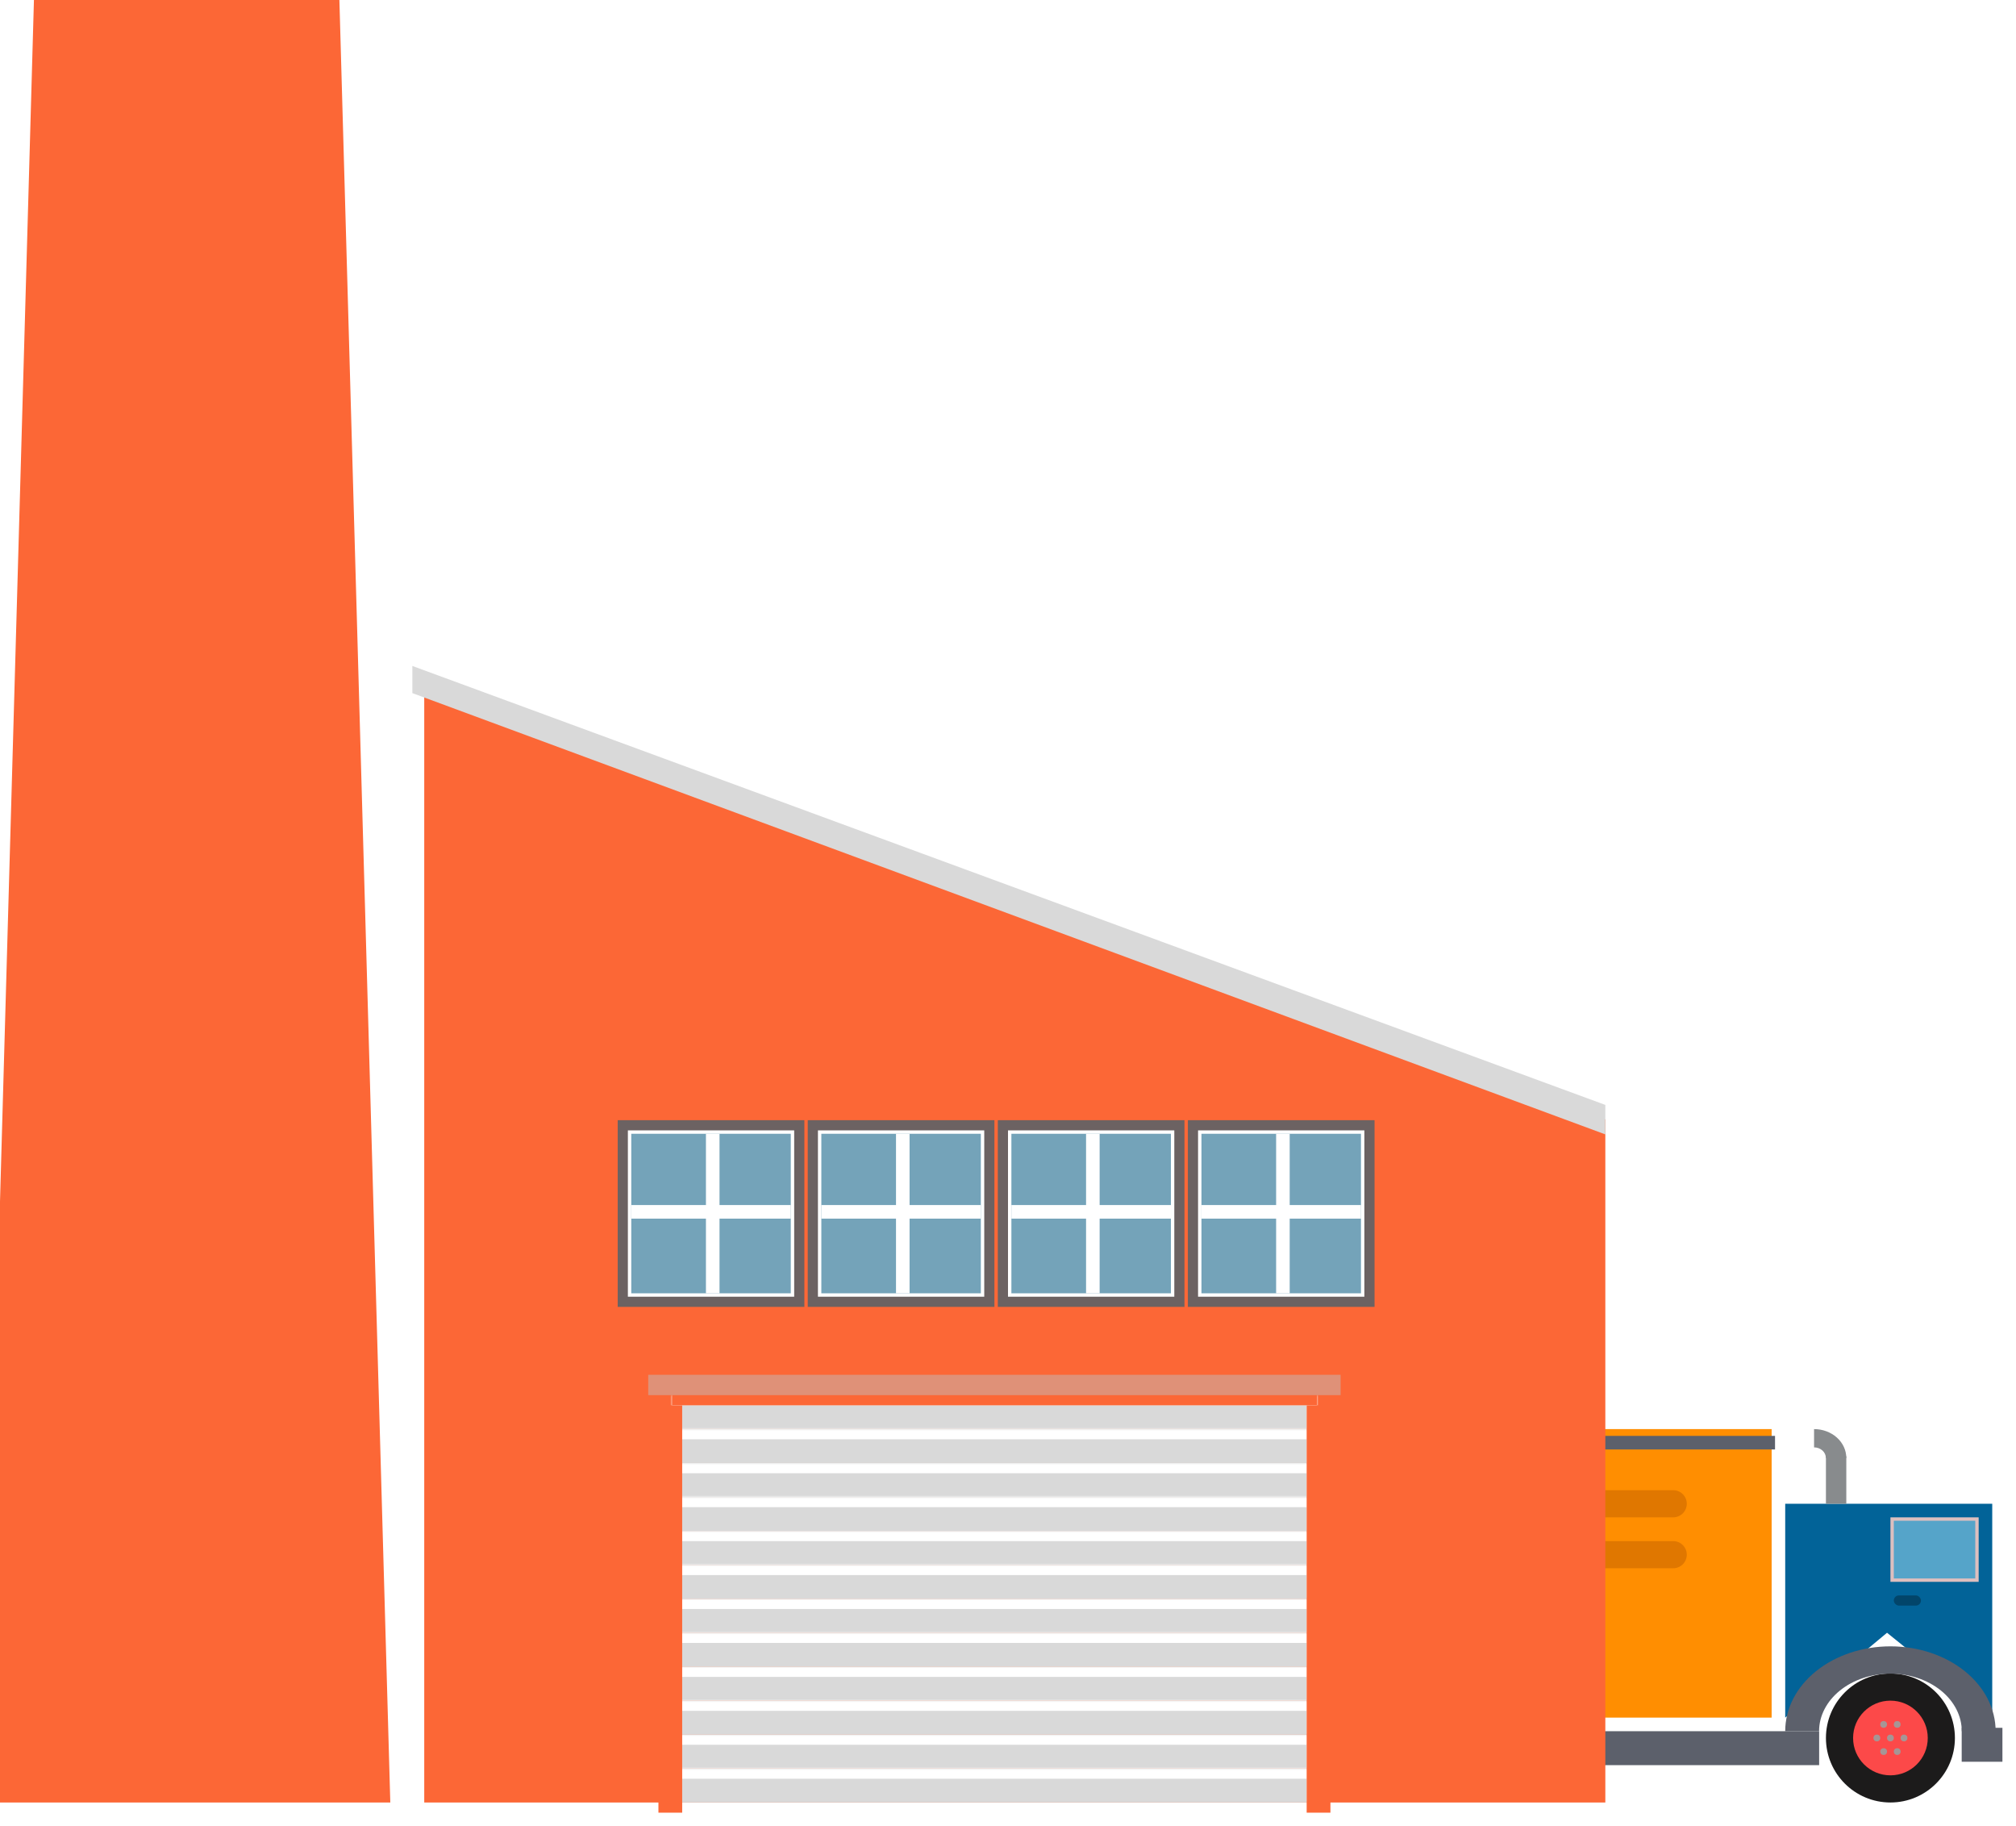<svg width="594" height="538" viewBox="0 0 594 538" fill="none" xmlns="http://www.w3.org/2000/svg">
<rect x="468" y="421" width="54" height="85" fill="#FF8E01"/>
<g filter="url(#filter0_d_127_147)">
<rect x="468" y="421" width="55" height="4" fill="#5C606B"/>
</g>
<path d="M526 443H587V506L556 481L526 506V443Z" fill="#026398"/>
<circle cx="557" cy="512" r="19" fill="#1C1B1B"/>
<circle cx="557" cy="512" r="11" fill="#FC4949"/>
<circle cx="557" cy="512" r="1" fill="#A69595"/>
<circle cx="553" cy="512" r="1" fill="#A69595"/>
<circle cx="561" cy="512" r="1" fill="#A69595"/>
<circle cx="555" cy="508" r="1" fill="#A69595"/>
<circle cx="559" cy="508" r="1" fill="#A69595"/>
<circle cx="559" cy="516" r="1" fill="#A69595"/>
<circle cx="555" cy="516" r="1" fill="#A69595"/>
<rect x="538" y="429" width="6" height="14" fill="#888B8D"/>
<path d="M534.5 421C535.748 421 536.983 421.22 538.135 421.647C539.288 422.074 540.335 422.7 541.218 423.49C542.1 424.279 542.799 425.216 543.277 426.247C543.754 427.278 544 428.384 544 429.5L537.979 429.5C537.979 429.091 537.889 428.686 537.714 428.309C537.539 427.931 537.283 427.588 536.96 427.299C536.637 427.01 536.253 426.781 535.831 426.624C535.409 426.468 534.957 426.387 534.5 426.387L534.5 421Z" fill="#888B8D"/>
<rect x="557.5" y="447.5" width="25" height="18" fill="#78C0DF" fill-opacity="0.7" stroke="#DDBFBF"/>
<g filter="url(#filter1_d_127_147)">
<path d="M588 506C588 499.37 584.734 493.011 578.92 488.322C573.107 483.634 565.222 481 557 481C548.778 481 540.893 483.634 535.08 488.322C529.266 493.011 526 499.37 526 506L535.978 506C535.978 501.504 538.193 497.192 542.135 494.012C546.078 490.833 551.425 489.047 557 489.047C562.575 489.047 567.922 490.833 571.865 494.012C575.807 497.192 578.022 501.504 578.022 506H588Z" fill="#5C606B"/>
</g>
<rect x="558" y="470" width="8" height="3" rx="1.5" fill="#02456A"/>
<path d="M468 439H493C495.209 439 497 440.791 497 443V443C497 445.209 495.209 447 493 447H468V439Z" fill="#E07700"/>
<path d="M468 454H493C495.209 454 497 455.791 497 458V458C497 460.209 495.209 462 493 462H468V454Z" fill="#E07700"/>
<g filter="url(#filter2_d_127_147)">
<rect x="468" y="506" width="68" height="10" fill="#5C606B"/>
</g>
<g filter="url(#filter3_d_127_147)">
<path d="M578 505H590V515H578V506V505Z" fill="#5C606B"/>
</g>
<g filter="url(#filter4_d_127_147)">
<path d="M120 201L468 329.76V531H120V201Z" fill="#FC6736"/>
</g>
<g filter="url(#filter5_i_127_147)">
<path d="M15 0H105L120 531H0L15 0Z" fill="#FC6736"/>
</g>
<mask id="path-24-inside-1_127_147" fill="white">
<path d="M198 511H388V521H198V511Z"/>
</mask>
<path d="M198 511H388V521H198V511Z" fill="#D9D9D9"/>
<path d="M198 511V508H195V511H198ZM388 511H391V508H388V511ZM198 514H388V508H198V514ZM385 511V521H391V511H385ZM201 521V511H195V521H201Z" fill="white" mask="url(#path-24-inside-1_127_147)"/>
<g filter="url(#filter6_d_127_147)">
<path d="M117.5 192.185L469 321.5V330.185L117.5 200.185V192.185Z" fill="#D9D9D9"/>
</g>
<mask id="path-27-inside-2_127_147" fill="white">
<path d="M198 521H388V531H198V521Z"/>
</mask>
<path d="M198 521H388V531H198V521Z" fill="#D9D9D9"/>
<path d="M198 521V518H195V521H198ZM388 521H391V518H388V521ZM198 524H388V518H198V524ZM385 521V531H391V521H385ZM201 531V521H195V531H201Z" fill="white" mask="url(#path-27-inside-2_127_147)"/>
<mask id="path-29-inside-3_127_147" fill="white">
<path d="M198 491H388V501H198V491Z"/>
</mask>
<path d="M198 491H388V501H198V491Z" fill="#D9D9D9"/>
<path d="M198 491V488H195V491H198ZM388 491H391V488H388V491ZM198 494H388V488H198V494ZM385 491V501H391V491H385ZM201 501V491H195V501H201Z" fill="white" mask="url(#path-29-inside-3_127_147)"/>
<mask id="path-31-inside-4_127_147" fill="white">
<path d="M198 501H388V511H198V501Z"/>
</mask>
<path d="M198 501H388V511H198V501Z" fill="#D9D9D9"/>
<path d="M198 501V498H195V501H198ZM388 501H391V498H388V501ZM198 504H388V498H198V504ZM385 501V511H391V501H385ZM201 511V501H195V511H201Z" fill="white" mask="url(#path-31-inside-4_127_147)"/>
<mask id="path-33-inside-5_127_147" fill="white">
<path d="M198 471H388V481H198V471Z"/>
</mask>
<path d="M198 471H388V481H198V471Z" fill="#D9D9D9"/>
<path d="M198 471V468H195V471H198ZM388 471H391V468H388V471ZM198 474H388V468H198V474ZM385 471V481H391V471H385ZM201 481V471H195V481H201Z" fill="white" mask="url(#path-33-inside-5_127_147)"/>
<mask id="path-35-inside-6_127_147" fill="white">
<path d="M198 481H388V491H198V481Z"/>
</mask>
<path d="M198 481H388V491H198V481Z" fill="#D9D9D9"/>
<path d="M198 481V478H195V481H198ZM388 481H391V478H388V481ZM198 484H388V478H198V484ZM385 481V491H391V481H385ZM201 491V481H195V491H201Z" fill="white" mask="url(#path-35-inside-6_127_147)"/>
<mask id="path-37-inside-7_127_147" fill="white">
<path d="M198 451H388V461H198V451Z"/>
</mask>
<path d="M198 451H388V461H198V451Z" fill="#D9D9D9"/>
<path d="M198 451V448H195V451H198ZM388 451H391V448H388V451ZM198 454H388V448H198V454ZM385 451V461H391V451H385ZM201 461V451H195V461H201Z" fill="white" mask="url(#path-37-inside-7_127_147)"/>
<mask id="path-39-inside-8_127_147" fill="white">
<path d="M198 461H388V471H198V461Z"/>
</mask>
<path d="M198 461H388V471H198V461Z" fill="#D9D9D9"/>
<path d="M198 461V458H195V461H198ZM388 461H391V458H388V461ZM198 464H388V458H198V464ZM385 461V471H391V461H385ZM201 471V461H195V471H201Z" fill="white" mask="url(#path-39-inside-8_127_147)"/>
<mask id="path-41-inside-9_127_147" fill="white">
<path d="M198 431H388V441H198V431Z"/>
</mask>
<path d="M198 431H388V441H198V431Z" fill="#D9D9D9"/>
<path d="M198 431V428H195V431H198ZM388 431H391V428H388V431ZM198 434H388V428H198V434ZM385 431V441H391V431H385ZM201 441V431H195V441H201Z" fill="white" mask="url(#path-41-inside-9_127_147)"/>
<mask id="path-43-inside-10_127_147" fill="white">
<path d="M198 441H388V451H198V441Z"/>
</mask>
<path d="M198 441H388V451H198V441Z" fill="#D9D9D9"/>
<path d="M198 441V438H195V441H198ZM388 441H391V438H388V441ZM198 444H388V438H198V444ZM385 441V451H391V441H385ZM201 451V441H195V451H201Z" fill="white" mask="url(#path-43-inside-10_127_147)"/>
<mask id="path-45-inside-11_127_147" fill="white">
<path d="M198 411H388V421H198V411Z"/>
</mask>
<path d="M198 411H388V421H198V411Z" fill="#D9D9D9"/>
<path d="M198 411V408H195V411H198ZM388 411H391V408H388V411ZM198 414H388V408H198V414ZM385 411V421H391V411H385ZM201 421V411H195V421H201Z" fill="white" mask="url(#path-45-inside-11_127_147)"/>
<mask id="path-47-inside-12_127_147" fill="white">
<path d="M198 421H388V431H198V421Z"/>
</mask>
<path d="M198 421H388V431H198V421Z" fill="#D9D9D9"/>
<path d="M198 421V418H195V421H198ZM388 421H391V418H388V421ZM198 424H388V418H198V424ZM385 421V431H391V421H385ZM201 431V421H195V431H201Z" fill="white" mask="url(#path-47-inside-12_127_147)"/>
<g filter="url(#filter7_d_127_147)">
<rect x="191" y="411" width="7" height="120" fill="#FC6736"/>
</g>
<g filter="url(#filter8_d_127_147)">
<rect x="388" y="411" width="7" height="120" fill="#FC6736"/>
</g>
<g filter="url(#filter9_d_127_147)">
<rect x="198" y="404" width="190" height="7" fill="#FC6736"/>
</g>
<rect x="191" y="405" width="204" height="6" fill="#DF9178"/>
<rect x="182.5" y="330.5" width="54" height="54" fill="#6C6262" stroke="#6C6262"/>
<rect x="185.5" y="333.5" width="48" height="48" fill="#78C0DF" fill-opacity="0.7" stroke="white"/>
<line x1="210" y1="334" x2="210" y2="381" stroke="white" stroke-width="4"/>
<line x1="186" y1="357" x2="233" y2="357" stroke="white" stroke-width="4"/>
<rect x="238.5" y="330.5" width="54" height="54" fill="#6C6262" stroke="#6C6262"/>
<rect x="241.5" y="333.5" width="48" height="48" fill="#78C0DF" fill-opacity="0.7" stroke="white"/>
<line x1="266" y1="334" x2="266" y2="381" stroke="white" stroke-width="4"/>
<line x1="242" y1="357" x2="289" y2="357" stroke="white" stroke-width="4"/>
<rect x="294.5" y="330.5" width="54" height="54" fill="#6C6262" stroke="#6C6262"/>
<rect x="297.5" y="333.5" width="48" height="48" fill="#78C0DF" fill-opacity="0.7" stroke="white"/>
<line x1="322" y1="334" x2="322" y2="381" stroke="white" stroke-width="4"/>
<line x1="298" y1="357" x2="345" y2="357" stroke="white" stroke-width="4"/>
<rect x="350.5" y="330.5" width="54" height="54" fill="#6C6262" stroke="#6C6262"/>
<rect x="353.5" y="333.5" width="48" height="48" fill="#78C0DF" fill-opacity="0.7" stroke="white"/>
<line x1="378" y1="334" x2="378" y2="381" stroke="white" stroke-width="4"/>
<line x1="354" y1="357" x2="401" y2="357" stroke="white" stroke-width="4"/>
<defs>
<filter id="filter0_d_127_147" x="464" y="419" width="63" height="12" filterUnits="userSpaceOnUse" color-interpolation-filters="sRGB">
<feFlood flood-opacity="0" result="BackgroundImageFix"/>
<feColorMatrix in="SourceAlpha" type="matrix" values="0 0 0 0 0 0 0 0 0 0 0 0 0 0 0 0 0 0 127 0" result="hardAlpha"/>
<feOffset dy="2"/>
<feGaussianBlur stdDeviation="2"/>
<feComposite in2="hardAlpha" operator="out"/>
<feColorMatrix type="matrix" values="0 0 0 0 0 0 0 0 0 0 0 0 0 0 0 0 0 0 0.25 0"/>
<feBlend mode="normal" in2="BackgroundImageFix" result="effect1_dropShadow_127_147"/>
<feBlend mode="normal" in="SourceGraphic" in2="effect1_dropShadow_127_147" result="shape"/>
</filter>
<filter id="filter1_d_127_147" x="522" y="481" width="70" height="33" filterUnits="userSpaceOnUse" color-interpolation-filters="sRGB">
<feFlood flood-opacity="0" result="BackgroundImageFix"/>
<feColorMatrix in="SourceAlpha" type="matrix" values="0 0 0 0 0 0 0 0 0 0 0 0 0 0 0 0 0 0 127 0" result="hardAlpha"/>
<feOffset dy="4"/>
<feGaussianBlur stdDeviation="2"/>
<feComposite in2="hardAlpha" operator="out"/>
<feColorMatrix type="matrix" values="0 0 0 0 0 0 0 0 0 0 0 0 0 0 0 0 0 0 0.25 0"/>
<feBlend mode="normal" in2="BackgroundImageFix" result="effect1_dropShadow_127_147"/>
<feBlend mode="normal" in="SourceGraphic" in2="effect1_dropShadow_127_147" result="shape"/>
</filter>
<filter id="filter2_d_127_147" x="464" y="506" width="76" height="18" filterUnits="userSpaceOnUse" color-interpolation-filters="sRGB">
<feFlood flood-opacity="0" result="BackgroundImageFix"/>
<feColorMatrix in="SourceAlpha" type="matrix" values="0 0 0 0 0 0 0 0 0 0 0 0 0 0 0 0 0 0 127 0" result="hardAlpha"/>
<feOffset dy="4"/>
<feGaussianBlur stdDeviation="2"/>
<feComposite in2="hardAlpha" operator="out"/>
<feColorMatrix type="matrix" values="0 0 0 0 0 0 0 0 0 0 0 0 0 0 0 0 0 0 0.25 0"/>
<feBlend mode="normal" in2="BackgroundImageFix" result="effect1_dropShadow_127_147"/>
<feBlend mode="normal" in="SourceGraphic" in2="effect1_dropShadow_127_147" result="shape"/>
</filter>
<filter id="filter3_d_127_147" x="574" y="505" width="20" height="18" filterUnits="userSpaceOnUse" color-interpolation-filters="sRGB">
<feFlood flood-opacity="0" result="BackgroundImageFix"/>
<feColorMatrix in="SourceAlpha" type="matrix" values="0 0 0 0 0 0 0 0 0 0 0 0 0 0 0 0 0 0 127 0" result="hardAlpha"/>
<feOffset dy="4"/>
<feGaussianBlur stdDeviation="2"/>
<feComposite in2="hardAlpha" operator="out"/>
<feColorMatrix type="matrix" values="0 0 0 0 0 0 0 0 0 0 0 0 0 0 0 0 0 0 0.25 0"/>
<feBlend mode="normal" in2="BackgroundImageFix" result="effect1_dropShadow_127_147"/>
<feBlend mode="normal" in="SourceGraphic" in2="effect1_dropShadow_127_147" result="shape"/>
</filter>
<filter id="filter4_d_127_147" x="120" y="197" width="357" height="338" filterUnits="userSpaceOnUse" color-interpolation-filters="sRGB">
<feFlood flood-opacity="0" result="BackgroundImageFix"/>
<feColorMatrix in="SourceAlpha" type="matrix" values="0 0 0 0 0 0 0 0 0 0 0 0 0 0 0 0 0 0 127 0" result="hardAlpha"/>
<feOffset dx="5"/>
<feGaussianBlur stdDeviation="2"/>
<feComposite in2="hardAlpha" operator="out"/>
<feColorMatrix type="matrix" values="0 0 0 0 0 0 0 0 0 0 0 0 0 0 0 0 0 0 0.25 0"/>
<feBlend mode="normal" in2="BackgroundImageFix" result="effect1_dropShadow_127_147"/>
<feBlend mode="normal" in="SourceGraphic" in2="effect1_dropShadow_127_147" result="shape"/>
</filter>
<filter id="filter5_i_127_147" x="-4" y="0" width="124" height="531" filterUnits="userSpaceOnUse" color-interpolation-filters="sRGB">
<feFlood flood-opacity="0" result="BackgroundImageFix"/>
<feBlend mode="normal" in="SourceGraphic" in2="BackgroundImageFix" result="shape"/>
<feColorMatrix in="SourceAlpha" type="matrix" values="0 0 0 0 0 0 0 0 0 0 0 0 0 0 0 0 0 0 127 0" result="hardAlpha"/>
<feOffset dx="-5"/>
<feGaussianBlur stdDeviation="2"/>
<feComposite in2="hardAlpha" operator="arithmetic" k2="-1" k3="1"/>
<feColorMatrix type="matrix" values="0 0 0 0 0 0 0 0 0 0 0 0 0 0 0 0 0 0 0.25 0"/>
<feBlend mode="normal" in2="shape" result="effect1_innerShadow_127_147"/>
</filter>
<filter id="filter6_d_127_147" x="117.5" y="192.185" width="359.5" height="146" filterUnits="userSpaceOnUse" color-interpolation-filters="sRGB">
<feFlood flood-opacity="0" result="BackgroundImageFix"/>
<feColorMatrix in="SourceAlpha" type="matrix" values="0 0 0 0 0 0 0 0 0 0 0 0 0 0 0 0 0 0 127 0" result="hardAlpha"/>
<feOffset dx="4" dy="4"/>
<feGaussianBlur stdDeviation="2"/>
<feComposite in2="hardAlpha" operator="out"/>
<feColorMatrix type="matrix" values="0 0 0 0 0 0 0 0 0 0 0 0 0 0 0 0 0 0 0.25 0"/>
<feBlend mode="normal" in2="BackgroundImageFix" result="effect1_dropShadow_127_147"/>
<feBlend mode="normal" in="SourceGraphic" in2="effect1_dropShadow_127_147" result="shape"/>
</filter>
<filter id="filter7_d_127_147" x="190" y="410" width="15" height="128" filterUnits="userSpaceOnUse" color-interpolation-filters="sRGB">
<feFlood flood-opacity="0" result="BackgroundImageFix"/>
<feColorMatrix in="SourceAlpha" type="matrix" values="0 0 0 0 0 0 0 0 0 0 0 0 0 0 0 0 0 0 127 0" result="hardAlpha"/>
<feOffset dx="3" dy="3"/>
<feGaussianBlur stdDeviation="2"/>
<feComposite in2="hardAlpha" operator="out"/>
<feColorMatrix type="matrix" values="0 0 0 0 0 0 0 0 0 0 0 0 0 0 0 0 0 0 0.25 0"/>
<feBlend mode="normal" in2="BackgroundImageFix" result="effect1_dropShadow_127_147"/>
<feBlend mode="normal" in="SourceGraphic" in2="effect1_dropShadow_127_147" result="shape"/>
</filter>
<filter id="filter8_d_127_147" x="381" y="410" width="15" height="128" filterUnits="userSpaceOnUse" color-interpolation-filters="sRGB">
<feFlood flood-opacity="0" result="BackgroundImageFix"/>
<feColorMatrix in="SourceAlpha" type="matrix" values="0 0 0 0 0 0 0 0 0 0 0 0 0 0 0 0 0 0 127 0" result="hardAlpha"/>
<feOffset dx="-3" dy="3"/>
<feGaussianBlur stdDeviation="2"/>
<feComposite in2="hardAlpha" operator="out"/>
<feColorMatrix type="matrix" values="0 0 0 0 0 0 0 0 0 0 0 0 0 0 0 0 0 0 0.25 0"/>
<feBlend mode="normal" in2="BackgroundImageFix" result="effect1_dropShadow_127_147"/>
<feBlend mode="normal" in="SourceGraphic" in2="effect1_dropShadow_127_147" result="shape"/>
</filter>
<filter id="filter9_d_127_147" x="194" y="403" width="198" height="15" filterUnits="userSpaceOnUse" color-interpolation-filters="sRGB">
<feFlood flood-opacity="0" result="BackgroundImageFix"/>
<feColorMatrix in="SourceAlpha" type="matrix" values="0 0 0 0 0 0 0 0 0 0 0 0 0 0 0 0 0 0 127 0" result="hardAlpha"/>
<feOffset dy="3"/>
<feGaussianBlur stdDeviation="2"/>
<feComposite in2="hardAlpha" operator="out"/>
<feColorMatrix type="matrix" values="0 0 0 0 0 0 0 0 0 0 0 0 0 0 0 0 0 0 0.25 0"/>
<feBlend mode="normal" in2="BackgroundImageFix" result="effect1_dropShadow_127_147"/>
<feBlend mode="normal" in="SourceGraphic" in2="effect1_dropShadow_127_147" result="shape"/>
</filter>
</defs>
</svg>
